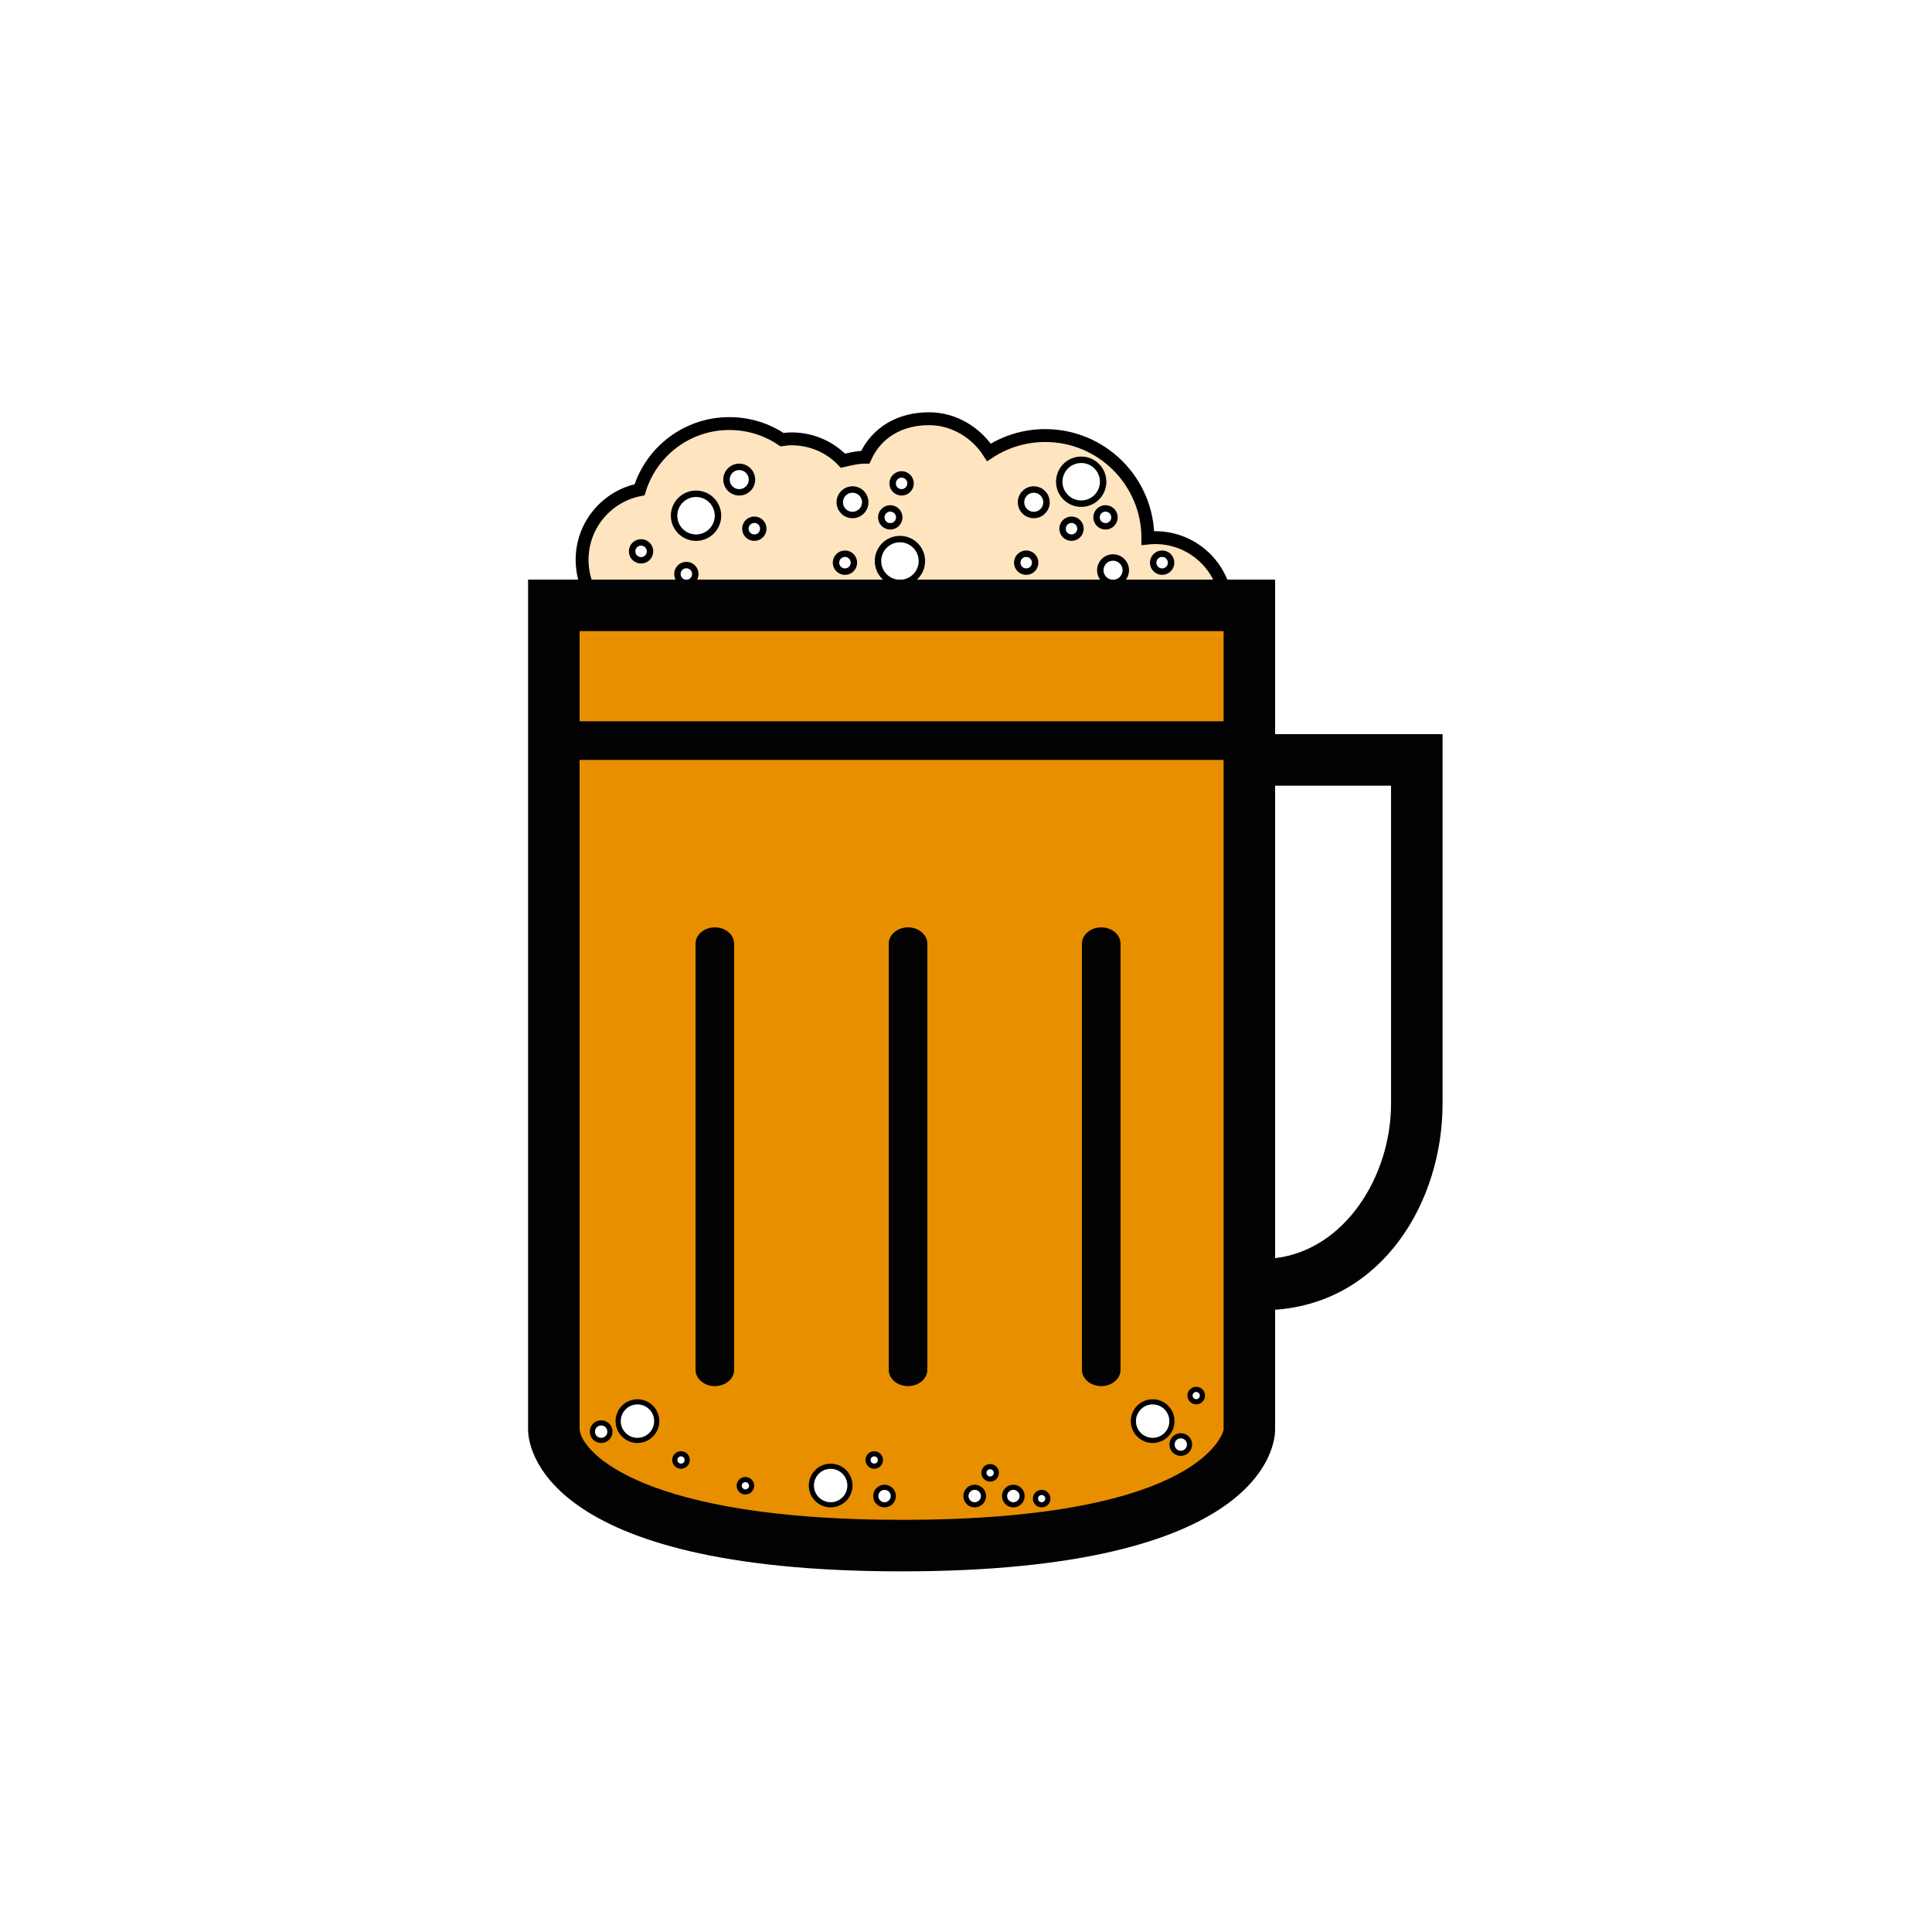 <?xml version="1.0"?>
<svg version="1.1" id="Layer_1" xmlns="http://www.w3.org/2000/svg" xmlns:xlink="http://www.w3.org/1999/xlink" x="0px" y="0px"
     viewBox="0 0 150 150" enable-background="new 0 0 150 150" xml:space="preserve">
    <style>
        #beer-liquid, #beer-foam {
	-webkit-animation: beerliquidupdown 8s ease-in-out infinite;
	animation: beerliquidupdown 8s ease-in-out infinite;
}
circle[id^="foam-bubble"] {
	-webkit-transform-origin: center;
	        transform-origin: center;
	-webkit-animation: foambubble 2s ease-in-out infinite;
	animation: foambubble 2s ease-in-out infinite;
}
circle[id^="foam-bubble"]:nth-child(2),  circle[id^="foam-bubble"]:nth-child(5),  circle[id^="foam-bubble"]:nth-child(8),  circle[id^="foam-bubble"]:nth-child(11),  circle[id^="foam-bubble"]:nth-child(14),  circle[id^="foam-bubble"]:nth-child(17) {
	-webkit-animation-delay: 0.33s;
	        animation-delay: 0.33s;
}
circle[id^="foam-bubble"]:nth-child(3),  circle[id^="foam-bubble"]:nth-child(6),  circle[id^="foam-bubble"]:nth-child(9),  circle[id^="foam-bubble"]:nth-child(12),  circle[id^="foam-bubble"]:nth-child(15),  circle[id^="foam-bubble"]:nth-child(18) {
	-webkit-animation-delay: 0.66s;
	        animation-delay: 0.66s;
}
circle[id^="foam-bubble"]:nth-child(4),  circle[id^="foam-bubble"]:nth-child(7),  circle[id^="foam-bubble"]:nth-child(10),  circle[id^="foam-bubble"]:nth-child(13),  circle[id^="foam-bubble"]:nth-child(16),  circle[id^="foam-bubble"]:nth-child(4) {
	-webkit-animation-delay: 1;
	        animation-delay: 1;
}
circle[id^="liquid-bubble"] {
	-webkit-animation: liquidbubble 1s ease-in infinite;
	animation: liquidbubble 1s ease-in infinite;
}
circle[id^="liquid-bubble"]:nth-child(1),  circle[id^="liquid-bubble"]:nth-child(4),  circle[id^="liquid-bubble"]:nth-child(7),  circle[id^="liquid-bubble"]:nth-child(10),  circle[id^="liquid-bubble"]:nth-child(13) {
	-webkit-animation-delay: 0.33s;
	        animation-delay: 0.33s;
}
circle[id^="liquid-bubble"]:nth-child(2),  circle[id^="liquid-bubble"]:nth-child(5),  circle[id^="liquid-bubble"]:nth-child(8),  circle[id^="liquid-bubble"]:nth-child(11),  circle[id^="liquid-bubble"]:nth-child(14) {
	-webkit-animation-delay: 0.66s;
	        animation-delay: 0.66s;
}
circle[id^="liquid-bubble"]:nth-child(3),  circle[id^="liquid-bubble"]:nth-child(6),  circle[id^="liquid-bubble"]:nth-child(9),  circle[id^="liquid-bubble"]:nth-child(12) {
	-webkit-animation-delay: 1;
	        animation-delay: 1;
}
 @-webkit-keyframes beerliquidupdown {
 0% {
 -webkit-transform:translateY(65px);
         transform:translateY(65px);
}
 10% {
 -webkit-transform:translateY(0px);
         transform:translateY(0px);
}
 30% {
 -webkit-transform:translateY(0px);
         transform:translateY(0px);
}
 40% {
 -webkit-transform:translateY(0px);
         transform:translateY(0px);
}
 50% {
 -webkit-transform:translateY(22px);
         transform:translateY(22px);
}
 60% {
 -webkit-transform:translateY(22px);
         transform:translateY(22px);
}
 70% {
 -webkit-transform:translateY(44px);
         transform:translateY(44px);
}
 80% {
 -webkit-transform:translateY(44px);
         transform:translateY(44px);
}
 90% {
 -webkit-transform:translateY(65px);
         transform:translateY(65px);
}
 100% {
 -webkit-transform:translateY(65px);
         transform:translateY(65px);
}
}
 @keyframes beerliquidupdown {
 0% {
 -webkit-transform:translateY(65px);
         transform:translateY(65px);
}
 10% {
 -webkit-transform:translateY(0px);
         transform:translateY(0px);
}
 30% {
 -webkit-transform:translateY(0px);
         transform:translateY(0px);
}
 40% {
 -webkit-transform:translateY(0px);
         transform:translateY(0px);
}
 50% {
 -webkit-transform:translateY(22px);
         transform:translateY(22px);
}
 60% {
 -webkit-transform:translateY(22px);
         transform:translateY(22px);
}
 70% {
 -webkit-transform:translateY(44px);
         transform:translateY(44px);
}
 80% {
 -webkit-transform:translateY(44px);
         transform:translateY(44px);
}
 90% {
 -webkit-transform:translateY(65px);
         transform:translateY(65px);
}
 100% {
 -webkit-transform:translateY(65px);
         transform:translateY(65px);
}
}
 @-webkit-keyframes foambubble {
 0% {
 opacity:0;
 -webkit-transform:scale(0);
         transform:scale(0);
}
 50% {
 opacity:1;
 -webkit-transform:scale(1);
         transform:scale(1);
}
 100% {
 opacity:0;
 -webkit-transform:scale(0);
         transform:scale(0);
}
}
 @keyframes foambubble {
 0% {
 opacity:0;
 -webkit-transform:scale(0);
         transform:scale(0);
}
 50% {
 opacity:1;
 -webkit-transform:scale(1);
         transform:scale(1);
}
 100% {
 opacity:0;
 -webkit-transform:scale(0);
         transform:scale(0);
}
}
 @-webkit-keyframes liquidbubble {
 0% {
 opacity:1;
 -webkit-transform:scale(1);
         transform:scale(1);
 -webkit-transform:translateY(0);
         transform:translateY(0);
}
 100% {
 opacity:0;
 -webkit-transform:scale(0);
         transform:scale(0);
 -webkit-transform:translateY(-30px);
         transform:translateY(-30px);
}
}
 @keyframes liquidbubble {
 0% {
 opacity:1;
 -webkit-transform:scale(1);
         transform:scale(1);
 -webkit-transform:translateY(0);
         transform:translateY(0);
}
 100% {
 opacity:0;
 -webkit-transform:scale(0);
         transform:scale(0);
 -webkit-transform:translateY(-30px);
         transform:translateY(-30px);
}
}
    </style>
      <rect x="-1" y="-1" fill="#FFF" width="153" height="153"/>
    <g id="beer-foam">
        <path fill="#FFE4C0" stroke="#000000" stroke-miterlimit="10" d="M95.235,47.281c0-3.059-2.48-5.539-5.539-5.539
		c-0.194,0-0.385,0.01-0.574,0.03c-0.01-4.396-3.575-7.956-7.973-7.956c-1.613,0-3.112,0.483-4.367,1.307
		c-0.985-1.531-2.701-2.614-4.657-2.614c-2.166,0-4.036,0.991-4.947,2.991c-0.007,0-0.013,0-0.019,0
		c-0.59,0-1.162,0.141-1.712,0.271c-1.009-1.065-2.434-1.701-4.018-1.701c-0.241,0-0.477,0.037-0.711,0.067
		c-1.168-0.795-2.577-1.252-4.096-1.252c-3.276,0-6.047,2.166-6.966,5.14c-2.543,0.501-4.462,2.744-4.462,5.434
		c0,3.059,2.48,5.54,5.539,5.54c0.97,0,1.881-0.25,2.674-0.689L95.235,47.281z"/>
        <circle id="foam-bubble_16_" fill="#FFFFFF" stroke="#000000" stroke-width="0.5" stroke-miterlimit="10" cx="54.04" cy="40.04" r="1.704"/>
        <circle id="foam-bubble_15_" fill="#FFFFFF" stroke="#000000" stroke-width="0.5" stroke-miterlimit="10" cx="69.871" cy="43.558" r="1.704"/>
        <circle id="foam-bubble_14_" fill="#FFFFFF" stroke="#000000" stroke-width="0.5" stroke-miterlimit="10" cx="83.944" cy="37.401" r="1.704"/>
        <circle id="foam-bubble_13_" fill="#FFFFFF" stroke="#000000" stroke-width="0.5" stroke-miterlimit="10" cx="57.393" cy="37.236" r="0.989"/>
        <circle id="foam-bubble_12_" fill="#FFFFFF" stroke="#000000" stroke-width="0.5" stroke-miterlimit="10" cx="66.188" cy="38.995" r="0.989"/>
        <circle id="foam-bubble_11_" fill="#FFFFFF" stroke="#000000" stroke-width="0.5" stroke-miterlimit="10" cx="80.261" cy="38.995" r="0.989"/>
        <circle id="foam-bubble_10_" fill="#FFFFFF" stroke="#000000" stroke-width="0.5" stroke-miterlimit="10" cx="86.417" cy="44.273" r="0.989"/>
        <circle id="foam-bubble_9_" fill="#FFFFFF" stroke="#000000" stroke-width="0.5" stroke-miterlimit="10" cx="58.566" cy="41.048" r="0.696"/>
        <circle id="foam-bubble_8_" fill="#FFFFFF" stroke="#000000" stroke-width="0.5" stroke-miterlimit="10" cx="53.289" cy="44.566" r="0.696"/>
        <circle id="foam-bubble_7_" fill="#FFFFFF" stroke="#000000" stroke-width="0.5" stroke-miterlimit="10" cx="49.771" cy="42.807" r="0.696"/>
        <circle id="foam-bubble_6_" fill="#FFFFFF" stroke="#000000" stroke-width="0.5" stroke-miterlimit="10" cx="65.602" cy="43.686" r="0.696"/>
        <circle id="foam-bubble_5_" fill="#FFFFFF" stroke="#000000" stroke-width="0.5" stroke-miterlimit="10" cx="83.192" cy="41.048" r="0.696"/>
        <circle id="foam-bubble_4_" fill="#FFFFFF" stroke="#000000" stroke-width="0.5" stroke-miterlimit="10" cx="90.228" cy="43.686" r="0.696"/>
        <circle id="foam-bubble_3_" fill="#FFFFFF" stroke="#000000" stroke-width="0.5" stroke-miterlimit="10" cx="85.831" cy="40.168" r="0.696"/>
        <circle id="foam-bubble_2_" fill="#FFFFFF" stroke="#000000" stroke-width="0.5" stroke-miterlimit="10" cx="79.674" cy="43.686" r="0.696"/>
        <circle id="foam-bubble_1_" fill="#FFFFFF" stroke="#000000" stroke-width="0.5" stroke-miterlimit="10" cx="70" cy="37.53" r="0.696"/>
        <circle id="foam-bubble" fill="#FFFFFF" stroke="#000000" stroke-width="0.5" stroke-miterlimit="10" cx="69.12" cy="40.168" r="0.696"/>
      </g>
    <path id="beer-liquid" fill="#E88F00" d="M96,114c0,0-9,5-26.5,5C54,119,43,114,43,114V47h53V114z"/>
    <path fill="#FFF" d="M99,152H41v-41c0,0,6.5,9,29,9c22,0,29-9,29-9V152z"/>
    <g>
        <circle id="liquid-bubble_13_" fill="#FFFFFF" stroke="#000000" stroke-width="0.4" stroke-miterlimit="10" cx="64.492" cy="115.336" r="1.497"/>
        <circle id="liquid-bubble_12_" fill="#FFFFFF" stroke="#000000" stroke-width="0.4" stroke-miterlimit="10" cx="89.492" cy="110.336" r="1.497"/>
        <circle id="liquid-bubble_11_" fill="#FFFFFF" stroke="#000000" stroke-width="0.4" stroke-miterlimit="10" cx="49.492" cy="110.336" r="1.497"/>
        <circle id="liquid-bubble_10_" fill="#FFFFFF" stroke="#000000" stroke-width="0.4" stroke-miterlimit="10" cx="68.675" cy="116.153" r="0.681"/>
        <circle id="liquid-bubble_9_" fill="#FFFFFF" stroke="#000000" stroke-width="0.4" stroke-miterlimit="10" cx="75.675" cy="116.153" r="0.681"/>
        <circle id="liquid-bubble_8_" fill="#FFFFFF" stroke="#000000" stroke-width="0.4" stroke-miterlimit="10" cx="91.675" cy="112.153" r="0.681"/>
        <circle id="liquid-bubble_7_" fill="#FFFFFF" stroke="#000000" stroke-width="0.4" stroke-miterlimit="10" cx="46.675" cy="111.153" r="0.681"/>
        <circle id="liquid-bubble_6_" fill="#FFFFFF" stroke="#000000" stroke-width="0.4" stroke-miterlimit="10" cx="78.675" cy="116.153" r="0.681"/>
        <circle id="liquid-bubble_5_" fill="#FFFFFF" stroke="#000000" stroke-width="0.4" stroke-miterlimit="10" cx="67.874" cy="113.352" r="0.482"/>
        <circle id="liquid-bubble_4_" fill="#FFFFFF" stroke="#000000" stroke-width="0.4" stroke-miterlimit="10" cx="76.874" cy="114.352" r="0.482"/>
        <circle id="liquid-bubble_3_" fill="#FFFFFF" stroke="#000000" stroke-width="0.4" stroke-miterlimit="10" cx="92.874" cy="108.352" r="0.482"/>
        <circle id="liquid-bubble_2_" fill="#FFFFFF" stroke="#000000" stroke-width="0.4" stroke-miterlimit="10" cx="80.874" cy="116.352" r="0.482"/>
        <circle id="liquid-bubble_1_" fill="#FFFFFF" stroke="#000000" stroke-width="0.4" stroke-miterlimit="10" cx="52.874" cy="113.352" r="0.482"/>
        <circle id="liquid-bubble" fill="#FFFFFF" stroke="#000000" stroke-width="0.4" stroke-miterlimit="10" cx="57.874" cy="115.352" r="0.482"/>
      </g>
    <g id="jug">
        <path fill="#020202" d="M70.5,72c-0.828,0-1.5,0.57-1.5,1.272v33.074c0,0.703,0.672,1.272,1.5,1.272s1.5-0.57,1.5-1.272V73.272
		C72,72.57,71.328,72,70.5,72z"/>
        <path fill="#020202" d="M55.5,72c-0.828,0-1.5,0.57-1.5,1.272v33.074c0,0.703,0.672,1.272,1.5,1.272s1.5-0.57,1.5-1.272V73.272
		C57,72.57,56.328,72,55.5,72z"/>
        <path fill="#020202" d="M85.5,72c-0.828,0-1.5,0.57-1.5,1.272v33.074c0,0.703,0.672,1.272,1.5,1.272s1.5-0.57,1.5-1.272V73.272
		C87,72.57,86.328,72,85.5,72z"/>
        <path fill="#020202" d="M99,57V45H41v66c0,1.126,0.813,11,29,11s29-9.874,29-11v-9.312c8.362-0.586,13-8.402,13-15.989V57H99z
		 M95,49v7H45v-7H95z M70,118c-19.882,0-24.79-5.124-25-7V59h50v52C95,111.07,93.531,118,70,118z M108,85.699
		c0,5.585-3.561,11.346-9,11.983V61h9V85.699z"/>
      </g>
      </svg>
